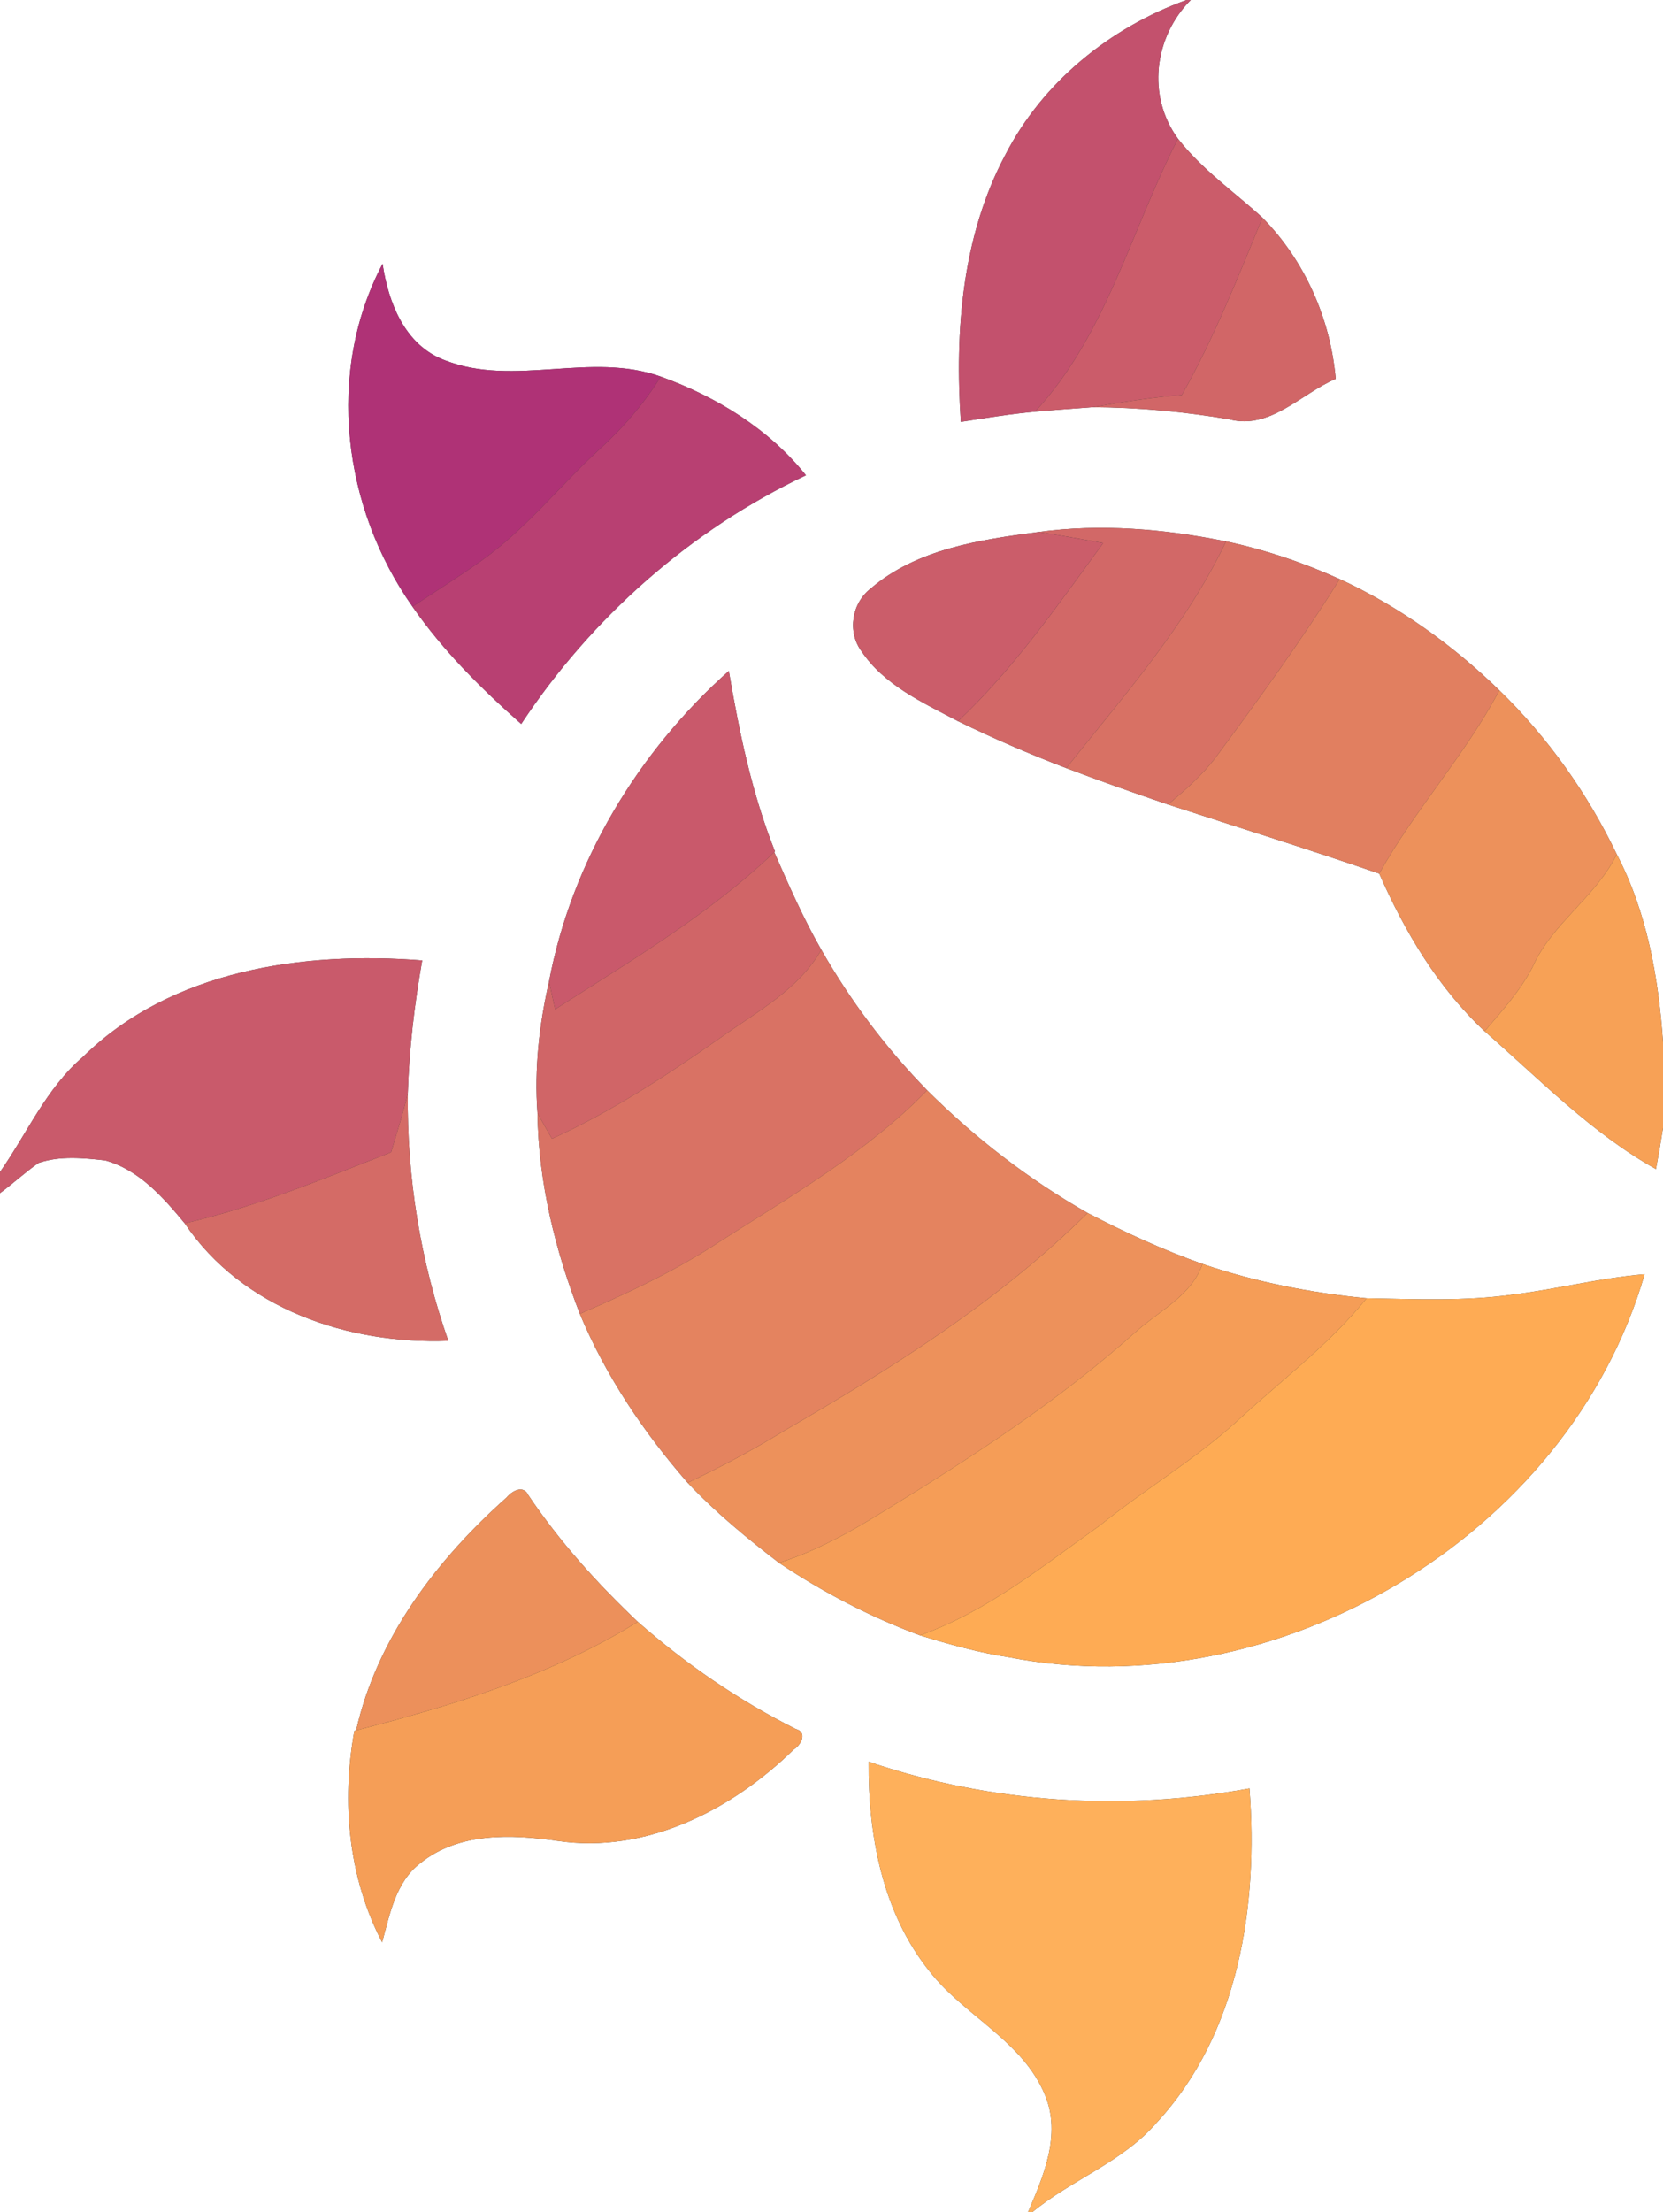 <?xml version="1.0" encoding="UTF-8" ?>
<!DOCTYPE svg PUBLIC "-//W3C//DTD SVG 1.1//EN" "http://www.w3.org/Graphics/SVG/1.1/DTD/svg11.dtd">
<svg width="188pt" height="250pt" viewBox="0 0 188 250" version="1.1" xmlns="http://www.w3.org/2000/svg">
<rect x="0" y="0" width="188" height="250" fill="#333333" stroke="none"/>
<g id="#ffffffff">
<path fill="#ffffff" opacity="1.00" d=" M 0.00 0.00 L 134.13 0.00 C 125.49 3.12 117.88 9.27 113.65 17.50 C 108.75 26.71 107.93 37.43 108.62 47.67 C 111.40 47.24 114.19 46.78 117.01 46.52 C 119.18 46.32 121.36 46.18 123.54 46.01 C 128.71 46.04 133.86 46.52 138.95 47.38 C 143.59 48.61 147.07 44.49 151.00 42.81 C 150.41 36.03 147.51 29.46 142.72 24.60 C 139.50 21.66 135.87 19.15 133.17 15.68 C 129.63 10.84 130.46 4.19 134.61 0.00 L 188.00 0.00 L 188.00 117.79 C 187.49 110.47 186.20 103.11 182.77 96.54 C 179.46 89.65 174.98 83.34 169.50 78.01 C 164.22 72.88 158.15 68.52 151.45 65.44 C 147.33 63.58 143.02 62.12 138.60 61.18 C 131.63 59.77 124.45 59.15 117.38 60.12 C 110.81 60.99 103.65 62.03 98.44 66.50 C 96.29 68.15 95.77 71.38 97.38 73.58 C 99.95 77.42 104.34 79.41 108.31 81.50 C 112.30 83.45 116.39 85.21 120.54 86.80 C 124.35 88.25 128.19 89.60 132.04 90.91 C 140.01 93.50 148.00 96.00 155.92 98.72 C 158.82 105.31 162.53 111.57 167.83 116.53 C 174.05 121.97 179.93 128.05 187.20 132.11 C 187.49 130.57 187.76 129.02 188.00 127.46 L 188.00 250.00 L 116.68 250.00 C 121.19 246.28 126.97 244.30 130.82 239.80 C 140.09 229.73 142.26 215.29 141.25 202.10 C 126.90 204.72 112.02 203.78 98.20 199.08 C 98.13 207.43 99.77 216.21 105.15 222.85 C 109.10 227.86 115.65 230.63 118.16 236.80 C 119.98 241.25 117.98 245.90 116.21 250.00 L 0.00 250.00 L 0.00 134.83 C 1.49 133.74 2.85 132.46 4.37 131.41 C 6.77 130.59 9.42 130.85 11.90 131.13 C 15.71 132.19 18.45 135.30 20.88 138.24 C 27.39 147.92 39.42 151.95 50.68 151.52 C 47.54 142.56 45.99 133.07 46.10 123.58 C 46.26 118.53 46.85 113.51 47.73 108.53 C 34.30 107.47 19.38 109.60 9.38 119.43 C 5.23 122.98 3.07 128.06 0.00 132.44 L 0.00 0.00 M 46.63 68.55 C 50.08 73.53 54.40 77.81 58.92 81.81 C 66.88 69.78 78.06 59.89 91.11 53.71 C 86.92 48.46 80.97 44.82 74.70 42.56 C 66.74 39.70 58.15 43.78 50.31 40.72 C 45.77 39.03 43.91 34.23 43.25 29.81 C 36.78 42.08 38.76 57.40 46.63 68.55 M 62.07 110.90 C 60.96 115.76 60.39 120.80 60.76 125.78 C 60.87 133.57 62.74 141.23 65.55 148.47 C 68.47 155.48 72.75 161.84 77.74 167.56 C 80.89 170.90 84.43 173.82 88.07 176.61 C 93.05 179.94 98.38 182.72 104.00 184.80 C 107.32 185.83 110.69 186.76 114.13 187.29 C 144.25 193.10 177.33 173.66 185.92 143.99 C 180.89 144.41 175.99 145.69 170.98 146.30 C 165.52 147.06 159.99 146.81 154.49 146.71 C 148.18 146.10 141.94 144.88 135.94 142.83 C 131.47 141.25 127.16 139.26 122.95 137.07 C 116.31 133.29 110.22 128.60 104.82 123.21 C 100.17 118.45 96.15 113.11 92.85 107.33 C 90.81 103.78 89.17 100.03 87.53 96.30 L 87.61 96.22 C 85.00 89.67 83.57 82.75 82.39 75.82 C 72.14 84.94 64.62 97.37 62.07 110.90 M 57.26 169.23 C 49.39 176.23 42.62 185.10 40.26 195.54 L 40.06 195.59 C 38.60 203.65 39.38 212.17 43.20 219.49 C 44.07 216.31 44.72 212.69 47.51 210.55 C 51.86 207.04 57.81 207.28 63.03 208.03 C 73.00 209.52 82.74 204.54 89.71 197.71 C 90.54 197.22 91.34 195.74 89.94 195.38 C 83.49 192.14 77.51 188.04 72.10 183.27 C 67.50 178.92 63.26 174.21 59.72 168.95 C 59.16 167.75 57.86 168.50 57.26 169.23 Z" />
</g>
<g id="#c3516dff">
<path fill="#c3516d" opacity="1.00" d=" M 134.13 0.00 L 134.61 0.00 C 130.46 4.19 129.63 10.84 133.17 15.68 C 127.87 25.98 125.07 37.84 117.01 46.52 C 114.19 46.78 111.40 47.24 108.62 47.67 C 107.93 37.43 108.75 26.71 113.65 17.50 C 117.88 9.27 125.49 3.12 134.13 0.00 Z" />
</g>
<g id="#cb5c6aff">
<path fill="#cb5c6a" opacity="1.00" d=" M 133.17 15.68 C 135.87 19.15 139.50 21.66 142.72 24.60 C 139.93 31.38 137.23 38.23 133.61 44.63 C 130.23 44.90 126.88 45.43 123.54 46.01 C 121.36 46.18 119.18 46.32 117.01 46.52 C 125.07 37.84 127.87 25.98 133.17 15.68 Z" />
</g>
<g id="#d16667ff">
<path fill="#d16667" opacity="1.00" d=" M 142.72 24.60 C 147.51 29.46 150.41 36.03 151.00 42.81 C 147.07 44.49 143.59 48.61 138.95 47.38 C 133.86 46.52 128.71 46.04 123.54 46.01 C 126.88 45.43 130.23 44.90 133.61 44.63 C 137.23 38.23 139.93 31.38 142.72 24.60 Z" />
</g>
<g id="#af3276ff">
<path fill="#af3276" opacity="1.00" d=" M 46.63 68.55 C 38.76 57.40 36.78 42.08 43.25 29.81 C 43.91 34.23 45.77 39.03 50.31 40.72 C 58.15 43.78 66.74 39.70 74.70 42.56 C 72.79 45.62 70.42 48.37 67.75 50.79 C 63.24 54.94 59.41 59.84 54.36 63.40 C 51.84 65.20 49.21 66.84 46.63 68.55 Z" />
</g>
<g id="#b84072ff">
<path fill="#b84072" opacity="1.00" d=" M 74.70 42.56 C 80.97 44.82 86.92 48.46 91.11 53.71 C 78.06 59.89 66.88 69.78 58.92 81.81 C 54.40 77.81 50.08 73.53 46.63 68.55 C 49.21 66.84 51.84 65.20 54.36 63.40 C 59.41 59.84 63.24 54.94 67.75 50.79 C 70.42 48.37 72.79 45.62 74.70 42.56 Z" />
</g>
<g id="#d26867ff">
<path fill="#d26867" opacity="1.00" d=" M 117.38 60.12 C 124.45 59.15 131.63 59.77 138.60 61.18 C 134.10 70.67 127.03 78.63 120.54 86.80 C 116.39 85.21 112.30 83.45 108.31 81.50 C 114.65 75.52 119.59 68.37 124.71 61.37 C 122.27 60.93 119.84 60.48 117.38 60.12 Z" />
</g>
<g id="#cb5d6aff">
<path fill="#cb5d6a" opacity="1.00" d=" M 98.44 66.50 C 103.65 62.03 110.81 60.99 117.38 60.12 C 119.84 60.48 122.27 60.93 124.71 61.37 C 119.59 68.37 114.65 75.52 108.31 81.50 C 104.34 79.41 99.95 77.42 97.38 73.58 C 95.77 71.38 96.29 68.15 98.44 66.50 Z" />
</g>
<g id="#d87164ff">
<path fill="#d87164" opacity="1.00" d=" M 138.60 61.18 C 143.02 62.12 147.33 63.58 151.45 65.44 C 147.15 72.35 142.36 78.92 137.53 85.46 C 135.98 87.54 134.03 89.26 132.04 90.91 C 128.19 89.60 124.35 88.25 120.54 86.80 C 127.03 78.63 134.10 70.67 138.60 61.18 Z" />
</g>
<g id="#e17f60ff">
<path fill="#e17f60" opacity="1.00" d=" M 151.45 65.44 C 158.15 68.52 164.22 72.88 169.50 78.01 C 165.63 85.34 159.94 91.49 155.92 98.72 C 148.00 96.00 140.01 93.50 132.04 90.91 C 134.03 89.26 135.98 87.54 137.53 85.46 C 142.36 78.92 147.15 72.35 151.45 65.44 Z" />
</g>
<g id="#c9596bff">
<path fill="#c9596b" opacity="1.00" d=" M 62.07 110.90 C 64.62 97.37 72.14 84.94 82.39 75.82 C 83.57 82.75 85.00 89.67 87.61 96.22 L 87.53 96.30 C 80.16 103.34 71.30 108.58 62.76 114.05 C 62.52 113.00 62.29 111.96 62.07 110.90 Z" />
</g>
<g id="#ed915bff">
<path fill="#ed915b" opacity="1.00" d=" M 169.50 78.01 C 174.98 83.34 179.46 89.65 182.77 96.54 C 180.37 101.41 175.42 104.35 173.23 109.32 C 171.83 112.00 169.79 114.25 167.83 116.53 C 162.53 111.57 158.82 105.31 155.92 98.72 C 159.94 91.49 165.63 85.34 169.50 78.01 Z" />
<path fill="#ed915b" opacity="1.00" d=" M 122.95 137.07 C 127.16 139.26 131.47 141.25 135.94 142.83 C 134.71 146.40 131.11 148.08 128.46 150.45 C 119.72 158.28 109.82 164.71 99.83 170.83 C 96.11 173.14 92.26 175.27 88.07 176.61 C 84.43 173.82 80.89 170.90 77.74 167.56 C 81.47 165.78 85.13 163.85 88.65 161.68 C 100.83 154.62 112.91 147.04 122.95 137.07 Z" />
</g>
<g id="#d06567ff">
<path fill="#d06567" opacity="1.00" d=" M 62.76 114.05 C 71.30 108.58 80.16 103.34 87.53 96.30 C 89.17 100.03 90.81 103.78 92.85 107.33 C 90.24 111.88 85.49 114.36 81.37 117.32 C 75.33 121.56 69.13 125.62 62.40 128.68 C 61.84 127.72 61.29 126.75 60.76 125.78 C 60.39 120.80 60.96 115.76 62.07 110.90 C 62.29 111.96 62.52 113.00 62.76 114.05 Z" />
</g>
<g id="#f7a156ff">
<path fill="#f7a156" opacity="1.00" d=" M 182.77 96.54 C 186.20 103.11 187.49 110.47 188.00 117.79 L 188.00 127.46 C 187.76 129.02 187.49 130.57 187.20 132.11 C 179.93 128.05 174.05 121.97 167.83 116.53 C 169.79 114.25 171.83 112.00 173.23 109.32 C 175.42 104.35 180.37 101.41 182.77 96.54 Z" />
</g>
<g id="#d97264ff">
<path fill="#d97264" opacity="1.00" d=" M 92.85 107.33 C 96.15 113.11 100.17 118.45 104.82 123.21 C 98.02 130.19 89.49 135.11 81.34 140.32 C 76.38 143.60 70.99 146.12 65.55 148.47 C 62.74 141.23 60.87 133.57 60.76 125.78 C 61.29 126.75 61.84 127.72 62.40 128.68 C 69.13 125.62 75.33 121.56 81.37 117.32 C 85.49 114.36 90.24 111.88 92.85 107.33 Z" />
</g>
<g id="#c95a6bff">
<path fill="#c95a6b" opacity="1.00" d=" M 9.38 119.43 C 19.38 109.60 34.30 107.47 47.73 108.53 C 46.85 113.51 46.26 118.53 46.10 123.58 C 45.56 125.81 44.87 128.01 44.21 130.21 C 36.55 133.20 28.93 136.40 20.88 138.24 C 18.45 135.30 15.71 132.19 11.90 131.13 C 9.42 130.85 6.77 130.59 4.37 131.41 C 2.85 132.46 1.49 133.74 0.00 134.83 L 0.00 132.44 C 3.07 128.06 5.23 122.98 9.38 119.43 Z" />
</g>
<g id="#e4835fff">
<path fill="#e4835f" opacity="1.00" d=" M 104.82 123.21 C 110.22 128.60 116.31 133.29 122.95 137.07 C 112.91 147.04 100.83 154.62 88.65 161.68 C 85.13 163.85 81.47 165.78 77.74 167.56 C 72.75 161.84 68.47 155.48 65.55 148.47 C 70.99 146.12 76.38 143.60 81.34 140.32 C 89.49 135.11 98.02 130.19 104.82 123.21 Z" />
</g>
<g id="#d46b66ff">
<path fill="#d46b66" opacity="1.00" d=" M 44.21 130.21 C 44.87 128.01 45.56 125.81 46.10 123.58 C 45.99 133.07 47.54 142.56 50.68 151.52 C 39.42 151.95 27.39 147.92 20.88 138.24 C 28.93 136.40 36.55 133.20 44.21 130.21 Z" />
</g>
<g id="#f59d57ff">
<path fill="#f59d57" opacity="1.00" d=" M 135.94 142.83 C 141.94 144.88 148.18 146.10 154.49 146.71 C 150.20 152.02 144.69 156.10 139.72 160.71 C 134.95 165.03 129.38 168.32 124.38 172.35 C 117.90 176.95 111.59 182.11 104.00 184.80 C 98.38 182.72 93.05 179.94 88.07 176.61 C 92.26 175.27 96.11 173.14 99.83 170.83 C 109.82 164.71 119.72 158.28 128.46 150.45 C 131.11 148.08 134.71 146.40 135.94 142.83 Z" />
</g>
<g id="#feab54ff">
<path fill="#feab54" opacity="1.00" d=" M 170.98 146.30 C 175.99 145.69 180.89 144.41 185.92 143.99 C 177.33 173.66 144.25 193.10 114.13 187.29 C 110.69 186.76 107.32 185.83 104.00 184.80 C 111.59 182.11 117.90 176.95 124.38 172.35 C 129.38 168.32 134.95 165.03 139.72 160.71 C 144.69 156.10 150.20 152.02 154.49 146.71 C 159.99 146.81 165.52 147.06 170.98 146.30 Z" />
</g>
<g id="#ec905bff">
<path fill="#ec905b" opacity="1.00" d=" M 57.26 169.23 C 57.86 168.50 59.16 167.75 59.72 168.95 C 63.26 174.21 67.50 178.92 72.10 183.27 C 62.40 189.31 51.27 192.71 40.26 195.54 C 42.62 185.10 49.39 176.23 57.26 169.23 Z" />
</g>
<g id="#f59e57ff">
<path fill="#f59e57" opacity="1.00" d=" M 72.10 183.27 C 77.51 188.04 83.49 192.14 89.94 195.38 C 91.34 195.74 90.54 197.22 89.71 197.71 C 82.74 204.54 73.00 209.52 63.03 208.03 C 57.81 207.28 51.86 207.04 47.51 210.55 C 44.72 212.69 44.07 216.31 43.20 219.49 C 39.38 212.17 38.60 203.65 40.06 195.59 L 40.26 195.54 C 51.27 192.71 62.40 189.31 72.10 183.27 Z" />
</g>
<g id="#feb05bff">
<path fill="#feb05b" opacity="1.00" d=" M 98.20 199.08 C 112.02 203.78 126.90 204.72 141.25 202.10 C 142.26 215.29 140.09 229.73 130.82 239.80 C 126.97 244.30 121.19 246.28 116.68 250.00 L 116.21 250.00 C 117.98 245.90 119.98 241.25 118.16 236.80 C 115.65 230.63 109.10 227.86 105.15 222.85 C 99.77 216.21 98.13 207.43 98.20 199.08 Z" />
</g>
</svg>
